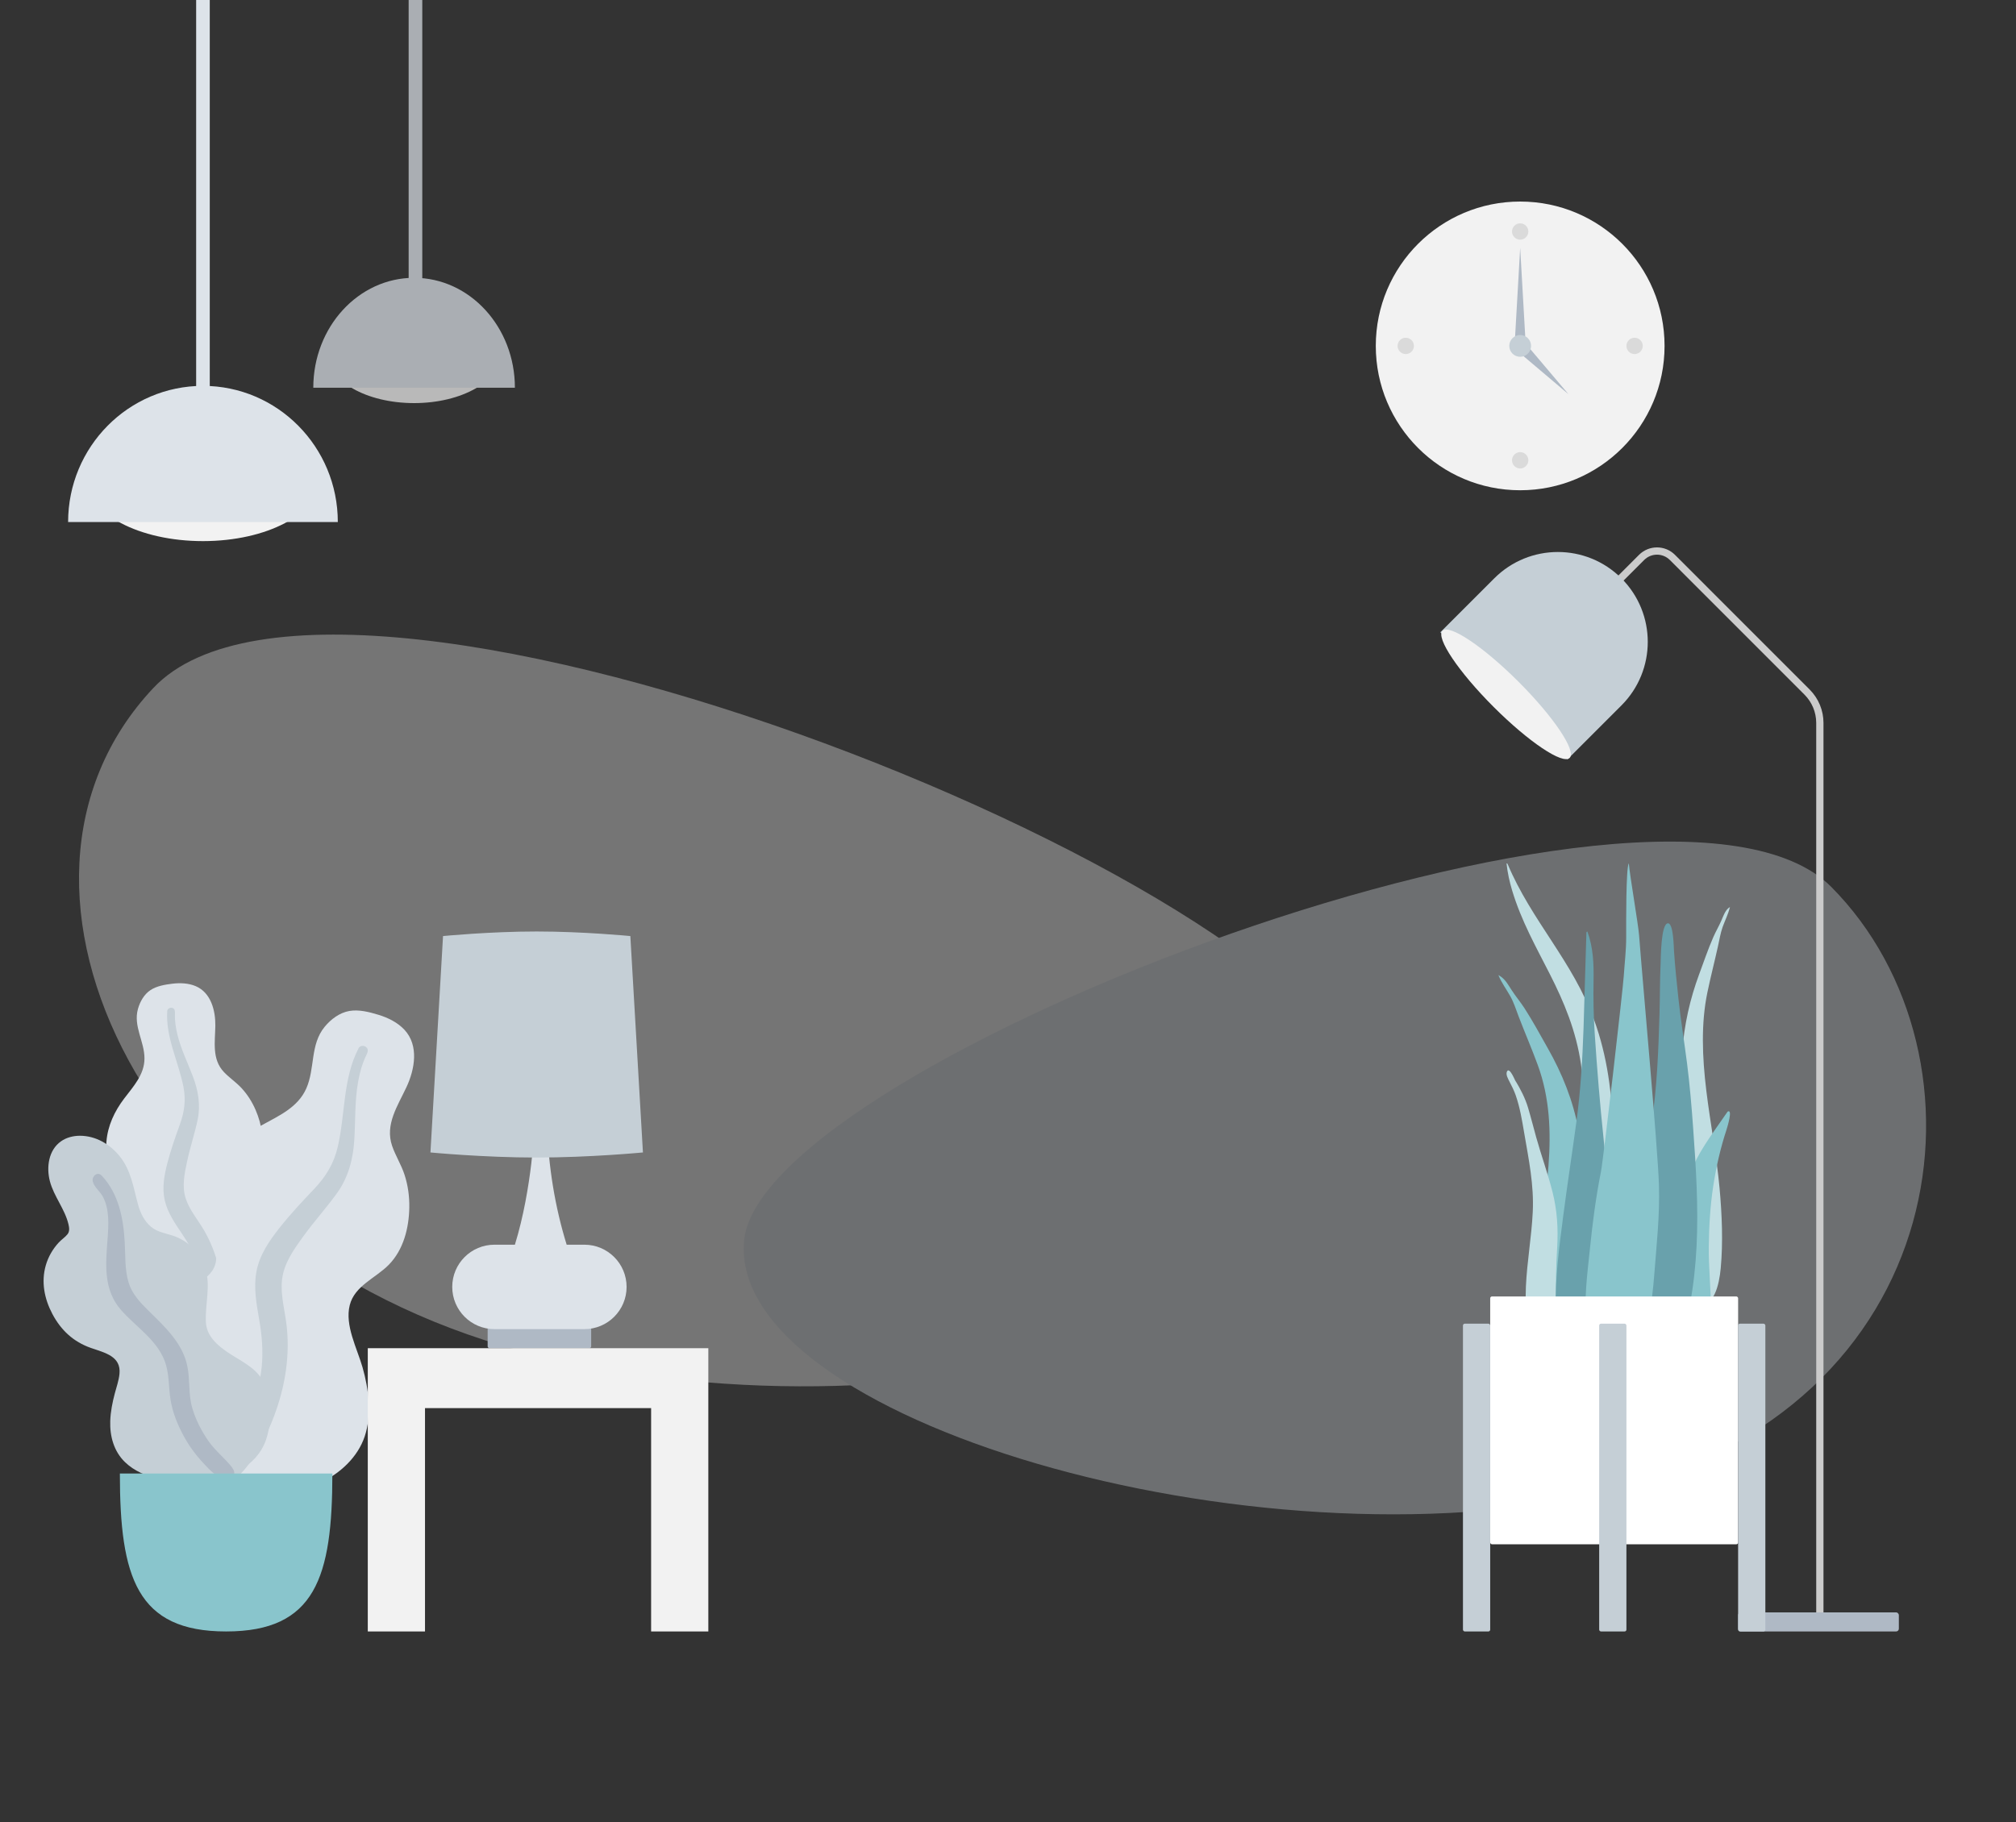 <svg width="2220" height="2007" viewBox="0 0 2220 2007" fill="none" xmlns="http://www.w3.org/2000/svg">
<rect x="0" y="0" width="2220" height="2007" fill="#333333" stroke="none"/>
<g id="Scene/Home">
<g id="Clock">
<path id="Clock Frame" fill-rule="evenodd" clip-rule="evenodd" d="M1674 540C1761.81 540 1833 468.813 1833 381C1833 293.187 1761.81 222 1674 222C1586.19 222 1515 293.187 1515 381C1515 468.813 1586.19 540 1674 540Z" fill="#F2F2F2"/>
<path id="Time" fill-rule="evenodd" clip-rule="evenodd" d="M1674 264C1678.97 264 1683 259.971 1683 255C1683 250.029 1678.97 246 1674 246C1669.03 246 1665 250.029 1665 255C1665 259.971 1669.03 264 1674 264Z" fill="black" fill-opacity="0.1"/>
<path id="Time_2" fill-rule="evenodd" clip-rule="evenodd" d="M1548 390C1552.97 390 1557 385.971 1557 381C1557 376.029 1552.97 372 1548 372C1543.03 372 1539 376.029 1539 381C1539 385.971 1543.03 390 1548 390Z" fill="black" fill-opacity="0.1"/>
<path id="Time_3" fill-rule="evenodd" clip-rule="evenodd" d="M1800 390C1804.97 390 1809 385.971 1809 381C1809 376.029 1804.97 372 1800 372C1795.03 372 1791 376.029 1791 381C1791 385.971 1795.03 390 1800 390Z" fill="black" fill-opacity="0.1"/>
<path id="Time_4" fill-rule="evenodd" clip-rule="evenodd" d="M1674 516C1678.97 516 1683 511.971 1683 507C1683 502.029 1678.97 498 1674 498C1669.03 498 1665 502.029 1665 507C1665 511.971 1669.03 516 1674 516Z" fill="black" fill-opacity="0.1"/>
<path id="Hand" fill-rule="evenodd" clip-rule="evenodd" d="M1674 273L1680 378H1668L1674 273Z" fill="#AFB9C5"/>
<path id="Hand_2" fill-rule="evenodd" clip-rule="evenodd" d="M1727.1 434.095L1671.94 387.426L1680.43 378.941L1727.1 434.095Z" fill="#AFB9C5"/>
<path id="Time_5" fill-rule="evenodd" clip-rule="evenodd" d="M1674 393C1680.63 393 1686 387.627 1686 381C1686 374.373 1680.63 369 1674 369C1667.37 369 1662 374.373 1662 381C1662 387.627 1667.37 393 1674 393Z" fill="#C5CFD6"/>
</g>
<g id="Background Shape 2" opacity="0.346">
<path id="Background Shape" fill-rule="evenodd" clip-rule="evenodd" d="M1505.38 1216.15C1484.7 985.008 374.893 538.872 168.862 757.809C-37.169 976.746 160.904 1387.63 592.669 1492.85C1024.43 1598.07 1526.07 1447.3 1505.38 1216.15Z" fill="#F2F2F2"/>
<path id="Background Shape_2" fill-rule="evenodd" clip-rule="evenodd" d="M819.433 1366.34C837.961 1169.98 1832.08 790.965 2016.63 976.961C2201.18 1162.96 2154.47 1554.18 1767.71 1643.56C1380.96 1732.95 800.905 1562.71 819.433 1366.34Z" fill="#DDE3E9"/>
</g>
<g id="Hanging Lamp">
<g id="Light">
<path id="Hanging Lamp Light" fill-rule="evenodd" clip-rule="evenodd" d="M223.5 596.02C293.916 596.02 351 565.799 351 528.52C351 491.241 293.916 461.02 223.5 461.02C153.084 461.02 96 491.241 96 528.52C96 565.799 153.084 596.02 223.5 596.02Z" fill="#F2F2F2"/>
<path id="Hanging Lamp_2" fill-rule="evenodd" clip-rule="evenodd" d="M372 575.02C372 492.177 305.514 425.02 223.5 425.02C141.486 425.02 75 492.177 75 575.02" fill="#DDE3E9"/>
</g>
<rect id="Wire" x="216" y="-33" width="15" height="480" fill="#DDE3E9"/>
</g>
<g id="Hanging Lamp_3" opacity="0.7">
<g id="Light_2">
<path id="Hanging Lamp Light_2" fill-rule="evenodd" clip-rule="evenodd" d="M456 444C508.635 444 551.303 419.612 551.303 389.527C551.303 359.442 508.635 335.053 456 335.053C403.366 335.053 360.697 359.442 360.697 389.527C360.697 419.612 403.366 444 456 444Z" fill="#F2F2F2"/>
<path id="Hanging Lamp_4" fill-rule="evenodd" clip-rule="evenodd" d="M567 427.053C567 360.197 517.304 306 456 306C394.696 306 345 360.197 345 427.053" fill="#DDE3E9"/>
</g>
<rect id="Wire_2" x="450" y="-33" width="15" height="408" fill="#DDE3E9"/>
</g>
<g id="Lamp">
<path id="Body" d="M1752 669.707L1807.7 613.981C1817.08 604.604 1832.28 604.604 1841.65 613.981L1989.95 762.339C1998.95 771.341 2004 783.547 2004 796.273V1779" stroke="#CBCBCB" stroke-width="8"/>
<rect id="Lamp Base" x="1914" y="1776" width="177" height="21" rx="3" fill="#AFB9C5"/>
<g id="Lamp Top">
<path id="Lamp_2" d="M1645.5 637.004C1684.16 598.342 1746.84 598.342 1785.5 637.004C1824.17 675.665 1824.17 738.349 1785.5 777.011L1726.11 836.408L1586.1 696.401L1645.5 637.004Z" fill="#C5CFD6"/>
<path id="Lamp_3" fill-rule="evenodd" clip-rule="evenodd" d="M1644.68 778.581C1683.35 817.243 1720.86 842.411 1728.48 834.796C1736.09 827.18 1710.92 789.665 1672.26 751.004C1633.6 712.342 1596.08 687.173 1588.47 694.789C1580.85 702.404 1606.02 739.919 1644.68 778.581Z" fill="#F2F2F2"/>
</g>
</g>
<g id="Big Leaf Plant">
<g id="Big Ass Leaf">
<path id="leaf" fill-rule="evenodd" clip-rule="evenodd" d="M189.774 1083.52C198.368 1082.47 207.54 1082.84 215.532 1086.23C232.526 1093.45 237.356 1113.52 237.123 1129.84C236.872 1147.4 233.142 1166.59 246.495 1180.74C252.634 1187.25 260.269 1192.22 266.296 1198.85C272.737 1205.93 277.79 1214.03 281.532 1222.73C288.402 1238.71 291.773 1257.5 285.491 1274.26C279.96 1289.02 266.043 1302.34 269.05 1319.12C272.187 1336.63 289.837 1350.01 300.871 1363.05C313.359 1377.81 324.858 1396.67 326.747 1416.02C328.558 1434.56 320.485 1453.32 308.096 1467.34C283.343 1495.35 246.135 1509.08 208.619 1509C192.69 1508.96 174.656 1508.24 160.91 1499.68C156.661 1497.04 154.42 1494.07 151.894 1489.94C149.63 1486.24 146.639 1483.84 143.176 1481.22C135.57 1475.47 130.076 1467.72 126.57 1459.04C112.957 1425.34 123.838 1383.65 142.894 1353.73C147.409 1346.64 151.106 1339.82 148.912 1331.37C146.623 1322.54 140.997 1314.59 136.021 1307.01C131.103 1299.51 125.49 1292.36 121.646 1284.26C117.621 1275.77 116.487 1266.88 117.199 1257.59C118.535 1240.14 126.068 1224.04 136.733 1210.01C147.005 1196.49 159.066 1183.56 159.093 1165.84C159.123 1147.07 146.573 1130.37 151.92 1111.29C154.133 1103.38 158.58 1095.28 165.746 1090.54C172.618 1085.99 181.692 1084.51 189.774 1083.52Z" fill="#DDE3E9"/>
<path id="middle thing" fill-rule="evenodd" clip-rule="evenodd" d="M184.158 1113.53C184.32 1111.01 187.31 1109.5 189.665 1110.15C192.763 1111.02 192.704 1113.92 192.622 1116.5C192.371 1124.42 193.519 1132.13 195.425 1139.82C199.387 1155.82 206.708 1170.56 212.509 1185.92C218.304 1201.28 221.025 1217.13 217.625 1233.37C214.42 1248.69 209.384 1263.61 206.104 1278.95C203.213 1292.46 200.137 1306.72 204.54 1320.2C208.776 1333.18 218.143 1343.75 224.887 1355.48C238.85 1379.75 245.044 1406.69 245.872 1434.41C246.256 1447.28 245.911 1460.27 242.925 1472.89C241.206 1480.16 238.897 1489.98 232.668 1495C229.796 1497.31 224.883 1498.11 222.466 1494.69C220.196 1491.47 222.187 1486.5 222.908 1483.07C226.028 1468.24 226.656 1453.08 225.909 1438.03C225.186 1423.44 223.462 1408.88 218.872 1394.95C214.611 1382.02 208.138 1370.41 200.519 1359.1C192.756 1347.57 184.686 1336.02 181.478 1322.37C178.219 1308.5 180.867 1294.39 184.407 1280.78C188.151 1266.39 193.055 1252.42 198.125 1238.42C203.066 1224.77 204.817 1211.87 202.09 1197.59C196.702 1169.38 182.279 1142.9 184.158 1113.53Z" fill="#C5CFD6"/>
</g>
<g id="Big Ass Leaf_2">
<path id="leaf_2" fill-rule="evenodd" clip-rule="evenodd" d="M416.677 1117.75C427.312 1120.98 437.874 1126.19 445.454 1134.35C461.574 1151.73 456.628 1177.98 447.729 1197.16C438.151 1217.8 423.637 1238.55 431.819 1262.23C435.58 1273.12 441.904 1282.98 445.471 1293.95C449.282 1305.67 450.928 1317.88 450.718 1330.12C450.33 1352.59 444.353 1376.56 428.124 1393.12C413.836 1407.7 390.473 1416.21 385.13 1437.62C379.555 1459.95 393.183 1484.96 399.233 1506.12C406.081 1530.07 409.599 1558.36 401.586 1582.23C393.908 1605.1 374.525 1623.08 352.585 1633.22C308.746 1653.47 257.846 1650.35 213.887 1630.73C195.224 1622.4 174.452 1612.17 162.854 1594.9C159.269 1589.56 158.209 1584.88 157.428 1578.69C156.728 1573.13 154.491 1568.73 151.814 1563.83C145.932 1553.08 143.585 1541.05 144.059 1528.97C145.903 1482.03 180.701 1438.39 218.869 1412.92C227.912 1406.88 235.854 1400.73 237.748 1389.6C239.726 1377.98 237.332 1365.64 235.504 1354.08C233.697 1342.66 230.891 1331.29 230.666 1319.71C230.432 1307.57 233.8 1296.47 239.545 1285.86C250.336 1265.91 267.682 1250.79 287.609 1239.74C306.802 1229.1 327.785 1220.08 337.178 1199.15C347.135 1176.96 341.242 1150.68 357.601 1130.89C364.375 1122.7 373.876 1115.42 384.785 1113.55C395.247 1111.75 406.675 1114.71 416.677 1117.75Z" fill="#DDE3E9"/>
<path id="middle thing_2" fill-rule="evenodd" clip-rule="evenodd" d="M394.954 1154.43C396.463 1151.53 400.751 1151.31 403.16 1153.32C406.33 1155.97 404.743 1159.37 403.297 1162.38C398.851 1171.64 396.157 1181.37 394.356 1191.48C390.611 1212.5 391.454 1233.79 390.189 1255.02C388.925 1276.24 383.804 1296.44 371.321 1313.9C359.551 1330.36 345.85 1345.39 333.982 1361.83C323.522 1376.32 312.46 1391.59 310.547 1409.86C308.704 1427.45 314.121 1444.88 315.865 1462.3C319.476 1498.37 312.613 1533.51 299.065 1566.77C292.773 1582.22 285.566 1597.42 275.463 1610.8C269.647 1618.51 261.802 1628.93 251.89 1631.61C247.32 1632.84 241.156 1631.22 240.125 1625.89C239.154 1620.89 244.088 1616.05 246.725 1612.37C258.141 1596.44 266.813 1578.82 273.826 1560.59C280.62 1542.94 286.231 1524.79 288.159 1505.89C289.947 1488.35 288.46 1471.2 285.474 1453.82C282.433 1436.1 279.045 1418.19 282.446 1400.34C285.899 1382.21 296.386 1366.88 307.65 1352.63C319.564 1337.55 332.619 1323.57 345.879 1309.65C358.801 1296.08 367.609 1281.71 371.897 1263.38C380.37 1227.15 377.372 1188.23 394.954 1154.43Z" fill="#C5CFD6"/>
</g>
<g id="Big Ass Leaf_3">
<path id="leaf_3" fill-rule="evenodd" clip-rule="evenodd" d="M87.918 1251C105.601 1251 121.147 1260.37 131.859 1273.67C144.399 1289.24 146.932 1308.26 152.024 1326.82C154.557 1336.05 158.915 1345.22 166.552 1351.49C173.498 1357.2 182.316 1358.34 190.63 1361.13C207.247 1366.7 220.664 1380.12 225.963 1396.5C232.427 1416.47 225.58 1436.62 226.759 1456.86C227.841 1475.46 246.173 1487.06 260.922 1495.97C275.464 1504.76 288.566 1512.98 292.946 1530.1C297.591 1548.26 299.149 1568.53 292.716 1586.47C282.005 1616.34 250.657 1629.49 220.368 1631.53C192.88 1633.38 158.316 1630.47 137.672 1610.52C125.319 1598.58 120.846 1581.88 121.401 1565.27C121.745 1554.93 123.792 1544.7 126.438 1534.71C128.313 1527.64 130.847 1520.59 131.569 1513.28C133.488 1493.83 115.508 1490.09 100.203 1484.75C80.755 1477.96 67.14 1465.14 57.672 1447.28C48.855 1430.64 45.156 1411.97 50.441 1393.66C53.141 1384.31 58.037 1375.83 64.677 1368.61C67.6 1365.44 71.72 1362.79 74.358 1359.45C76.821 1356.34 76.285 1352.3 75.436 1348.65C71.512 1331.79 59.286 1317.83 54.913 1301.01C50.966 1285.82 53.3 1266.91 67.186 1257.11C73.186 1252.88 80.585 1251.05 87.918 1251Z" fill="#C5CFD6"/>
<path id="middle thing_3" fill-rule="evenodd" clip-rule="evenodd" d="M112.013 1294.92C130.755 1314.89 135.849 1341.97 137.344 1368.23C138.182 1382.95 137.31 1398.48 141.635 1412.76C145.336 1424.98 154.012 1434.32 162.955 1443.15C180.956 1460.93 201.032 1479 206.298 1504.72C209.387 1519.82 207.302 1535.41 211.571 1550.34C215.452 1563.91 222.287 1577.25 230.6 1588.71C237.293 1597.93 246.013 1605 253.329 1613.6C255.561 1616.23 258.759 1620.09 257.837 1623.8C256.759 1628.14 251.229 1629.52 247.306 1628.83C238.158 1627.24 230.457 1618.51 224.476 1612.16C215.729 1602.87 208.297 1592.88 202.256 1581.68C195.55 1569.24 190.15 1556.04 187.843 1542.08C185.448 1527.6 186.64 1512.5 181.173 1498.61C171.973 1475.22 149.658 1461.42 133.524 1443.19C113.423 1420.48 116.421 1392.21 118.48 1364.28C119.611 1348.92 120.735 1331.59 112.977 1317.57C110.016 1312.22 103.413 1307.23 102.14 1301.15C100.974 1295.57 107.339 1289.94 112.013 1294.92Z" fill="#AFB9C5"/>
</g>
<path id="Base" fill-rule="evenodd" clip-rule="evenodd" d="M132.001 1623C132.001 1737.18 150.634 1797 249 1797C347.367 1797 365.999 1737.18 365.999 1623H132.001Z" fill="#89C5CC"/>
</g>
<g id="Table">
<g id="Lamp_4">
<rect id="Lamp Base_2" x="537" y="1458" width="114" height="27" rx="2" fill="#AFB9C5"/>
<path id="Lamp Body" fill-rule="evenodd" clip-rule="evenodd" d="M588.651 1239H594H597H602.349C603.904 1285.26 611.121 1329.26 624 1371H643.5C669.181 1371 690 1391.82 690 1417.5C690 1443.18 669.181 1464 643.5 1464H544.5C518.819 1464 498 1443.18 498 1417.5C498 1391.82 518.819 1371 544.5 1371H567C586.319 1308.38 588.651 1239 588.651 1239Z" fill="#DDE3E9"/>
<path id="Shade" fill-rule="evenodd" clip-rule="evenodd" d="M487.867 1031.04C487.867 1031.04 539.433 1026 591 1026C642.567 1026 694.133 1031.04 694.133 1031.04L708 1269.4C708 1269.4 649.5 1275 591 1275C532.5 1275 474 1269.4 474 1269.4L487.867 1031.04Z" fill="#C5CFD6"/>
</g>
<path id="Table_2" fill-rule="evenodd" clip-rule="evenodd" d="M405 1797V1551V1485H468H717H780V1551V1797H717V1551H468V1797H405Z" fill="#F2F2F2"/>
</g>
<g id="Plant">
<g id="Succulents">
<path id="Thi Succs!" fill-rule="evenodd" clip-rule="evenodd" d="M1660.14 951.625C1686.64 1014.59 1731.69 1058.34 1755.55 1123.81C1769.69 1162.64 1775.59 1204.86 1775.95 1248.1C1776.14 1271.58 1775.73 1295.08 1775.62 1318.57C1775.52 1341.47 1774.89 1364.22 1772.95 1386.98C1771 1409.86 1768.81 1432.46 1767.85 1455.48C1767.09 1473.41 1766.75 1494.27 1760.67 1510.63C1755.84 1523.64 1743.55 1525.55 1740.29 1509.77C1738.48 1501 1738.71 1491.2 1738.91 1482.19C1739.16 1470.62 1739.84 1459.08 1740.18 1447.51C1741.56 1401.11 1739.77 1354.7 1740.7 1308.27C1741.62 1262.92 1747.45 1217.61 1741 1172.56C1735.67 1135.36 1722.14 1103.41 1706.58 1072.78C1691.62 1043.31 1675.34 1014.56 1665.22 981.043C1662.32 971.417 1660.08 961.442 1659 951.09C1659.47 950.872 1659.85 951.049 1660.14 951.625Z" fill="#C1DEE2"/>
<path id="Thi Succs!_2" fill-rule="evenodd" clip-rule="evenodd" d="M1652.92 1075.85C1658.17 1079.64 1661.1 1085.18 1664.65 1090.65C1669.06 1097.45 1674.24 1103.59 1678.65 1110.39C1687.85 1124.58 1695.92 1139.64 1704.3 1154.4C1720.22 1182.41 1732.3 1212.27 1738.28 1244.68C1744.48 1278.27 1746.16 1312.95 1748.76 1347.04C1751.52 1383.17 1754.3 1419.56 1754.66 1455.84C1754.83 1472.09 1755.7 1489.34 1753.75 1505.47C1752.54 1515.52 1748 1524.08 1737.78 1524C1716.07 1523.83 1705.88 1499.78 1701.62 1480.06C1695.36 1451.02 1694.11 1420.18 1695.1 1390.48C1696.3 1354.67 1702.51 1319.4 1705.2 1283.73C1708.05 1245.97 1706.44 1208.88 1693.46 1173.33C1686.9 1155.36 1679.29 1137.82 1672.45 1119.98C1669.54 1112.38 1667.16 1104.57 1663.23 1097.49C1658.85 1089.62 1653.42 1082.48 1650 1074C1650.97 1074.62 1651.95 1075.23 1652.92 1075.85Z" fill="#89C5CC"/>
<path id="Thi Succs!_3" fill-rule="evenodd" clip-rule="evenodd" d="M1903 1000.55C1903.67 1000.04 1904.33 999.519 1905 999C1903.08 1007.08 1899.62 1013.64 1896.97 1021.02C1894.59 1027.66 1893.39 1035.17 1891.78 1042.43C1888.02 1059.47 1883.67 1076.13 1880.12 1093.32C1873.08 1127.33 1874.41 1163.97 1879.03 1201.7C1883.38 1237.35 1890.28 1272.94 1893.56 1308.57C1896.28 1338.13 1897.46 1368.61 1894.86 1396.8C1893.09 1415.95 1887.31 1438.82 1871.54 1436.89C1864.12 1435.98 1860.25 1427.04 1858.69 1416.96C1856.19 1400.76 1855.66 1383.74 1854.69 1367.63C1852.51 1331.69 1852.07 1295.85 1851.64 1260.28C1851.24 1226.71 1850.11 1192.48 1852.36 1159.76C1854.52 1128.19 1861.29 1099.74 1870.96 1073.49C1876.05 1059.66 1880.91 1045.51 1886.63 1032.33C1889.38 1026 1892.73 1020.42 1895.48 1014.1C1897.69 1009.02 1899.45 1003.8 1903 1000.55Z" fill="#C1DEE2"/>
<path id="Thi Succs!_4" fill-rule="evenodd" clip-rule="evenodd" d="M1659.63 1179.91C1662.5 1175.09 1668.82 1190.98 1669.78 1192.98C1669.37 1191.98 1668.96 1190.99 1668.55 1190C1674.25 1199.47 1679.46 1209.34 1682.7 1220.2C1685.91 1230.96 1688.66 1241.93 1691.67 1252.76C1697.32 1273.08 1704.6 1292.83 1709.72 1313.33C1714.71 1333.31 1715.96 1352.96 1714.76 1373.63C1713.5 1395.11 1712.73 1416.92 1714.2 1438.39C1714.9 1448.64 1718.23 1458.19 1720.51 1468.06C1722.8 1477.94 1724.6 1487.96 1727.3 1497.72C1727.92 1496.45 1728 1500.7 1728 1501.02C1727.98 1503.46 1727.64 1505.5 1726.86 1507.81C1724.84 1513.76 1721.07 1518.81 1715.33 1520.45C1704.96 1523.41 1695.34 1513.98 1691.99 1504.02C1687.2 1489.73 1684.55 1473.93 1682.27 1458.91C1680.17 1445.14 1679.67 1431.28 1680.3 1417.32C1681.52 1389.78 1686.51 1362.61 1687.85 1335.08C1689.32 1305.11 1683.38 1276.95 1678.41 1247.77C1676.02 1233.72 1673.73 1219.79 1669.07 1206.4C1667.18 1200.98 1664.72 1196.19 1662.14 1191.18C1660.68 1188.34 1657.71 1183.25 1659.63 1179.91Z" fill="#C1DEE2"/>
<path id="Thi Succs!_5" fill-rule="evenodd" clip-rule="evenodd" d="M1743.76 1133.09C1742.57 1167.43 1740.52 1201.5 1735.94 1235.47C1731.27 1270.14 1725.9 1304.69 1721.41 1339.39C1717.03 1373.17 1712.44 1407.51 1713.06 1441.75C1713.51 1466.98 1709.32 1509.66 1737.34 1522.11C1765.72 1534.72 1771.8 1480.87 1773.67 1463.1C1777.24 1429 1776.08 1394.54 1774.35 1360.26C1772.57 1325.07 1769.6 1290.06 1765.92 1255C1761.83 1216.06 1758.62 1176.94 1756.05 1137.89C1754.77 1118.57 1754.46 1099.29 1754.81 1079.96C1755.14 1061.73 1754.45 1043.31 1747.97 1026C1747.63 1026.25 1747.29 1026.49 1746.95 1026.74" fill="#69A1AC"/>
<path id="Thi Succs!_6" fill-rule="evenodd" clip-rule="evenodd" d="M1890.25 1241.87C1885.15 1249.3 1880 1256.66 1875.18 1264.54C1866.56 1278.63 1858.76 1294.29 1856.41 1314.44C1851.51 1356.6 1855.44 1402.14 1856.39 1445.59C1856.59 1454.47 1855.47 1463.08 1858.97 1471.53C1862.14 1479.19 1868.07 1485.03 1873.73 1485C1885.83 1484.93 1883.99 1455.29 1884.01 1442.24C1884.04 1419.37 1881.48 1396.27 1881.7 1373.42C1881.92 1350.78 1883.3 1328.08 1886.58 1306.58C1889.9 1284.82 1894.77 1263.93 1901.19 1244.43C1902.08 1241.72 1908.47 1220.81 1902.43 1224.42" fill="#89C5CC"/>
<path id="Thi Succs!_7" fill-rule="evenodd" clip-rule="evenodd" d="M1836.79 1017C1828.83 1017 1828.88 1056.68 1828.64 1061.77C1827.77 1080.17 1827.98 1098.56 1827.43 1116.96C1826.23 1157.1 1824.76 1197.6 1818.73 1237.28C1815.48 1258.64 1811.72 1279.91 1807.67 1301.11C1803.61 1322.37 1798.16 1343.6 1795.49 1365.13C1792.93 1385.83 1794.37 1406.93 1794.73 1427.73C1795.08 1448.66 1795.71 1469.62 1798.45 1490.36C1799.13 1495.48 1799.92 1500.58 1800.77 1505.67C1801.48 1509.91 1801.06 1515.17 1802.26 1519.2C1804.18 1525.66 1812.4 1527.77 1817.93 1526.76C1832.91 1524.03 1842.48 1505.22 1847.6 1491.48C1854.13 1473.93 1857.6 1454.9 1861.02 1436.41C1864.89 1415.46 1867.16 1394.2 1868.23 1372.87C1870.4 1329.53 1867.62 1286.14 1864.51 1242.93C1862.78 1218.9 1860.79 1194.98 1857.74 1171.1C1854.7 1147.32 1850.8 1123.65 1848.26 1099.8C1846.41 1082.47 1844.59 1065.12 1843.4 1047.72C1843.11 1043.58 1842.87 1017 1836.79 1017Z" fill="#69A1AC"/>
<path id="Thi Succs!_8" fill-rule="evenodd" clip-rule="evenodd" d="M1826.82 1305.42C1825.53 1263.76 1808.78 1080.78 1804.97 1030.4C1804.02 1017.79 1794.84 965.294 1793.65 951C1790.43 955.04 1790.7 1017.93 1790.74 1032.38C1790.78 1046.67 1789 1060.73 1788.09 1074.95C1787.16 1089.45 1765.72 1276.8 1762.93 1290.74C1757.4 1318.47 1753.69 1346.93 1750.83 1375.28C1748.05 1402.92 1743.72 1432.07 1747.45 1459.85C1748.3 1466.25 1749.66 1472.54 1751.86 1478.42C1754.25 1484.77 1755.88 1490.64 1757.8 1497.28C1760.87 1507.98 1766.44 1517.37 1775 1521.79C1792.55 1530.84 1801.97 1510.34 1806.75 1492.49C1814.38 1463.98 1819.28 1435.01 1821.57 1405.08C1824.11 1371.95 1827.86 1338.77 1826.82 1305.42Z" fill="#89C5CC"/>
</g>
<g id="Planter">
<rect id="Vase" x="1641" y="1428" width="273" height="273" rx="2" fill="white"/>
<rect id="Leg" x="1611" y="1458" width="30" height="339" rx="2" fill="#C5CFD6"/>
<rect id="Leg_2" x="1761" y="1458" width="30" height="339" rx="2" fill="#C5CFD6"/>
<rect id="Leg_3" x="1914" y="1458" width="30" height="339" rx="2" fill="#C5CFD6"/>
</g>
</g>
</g>
</svg>

